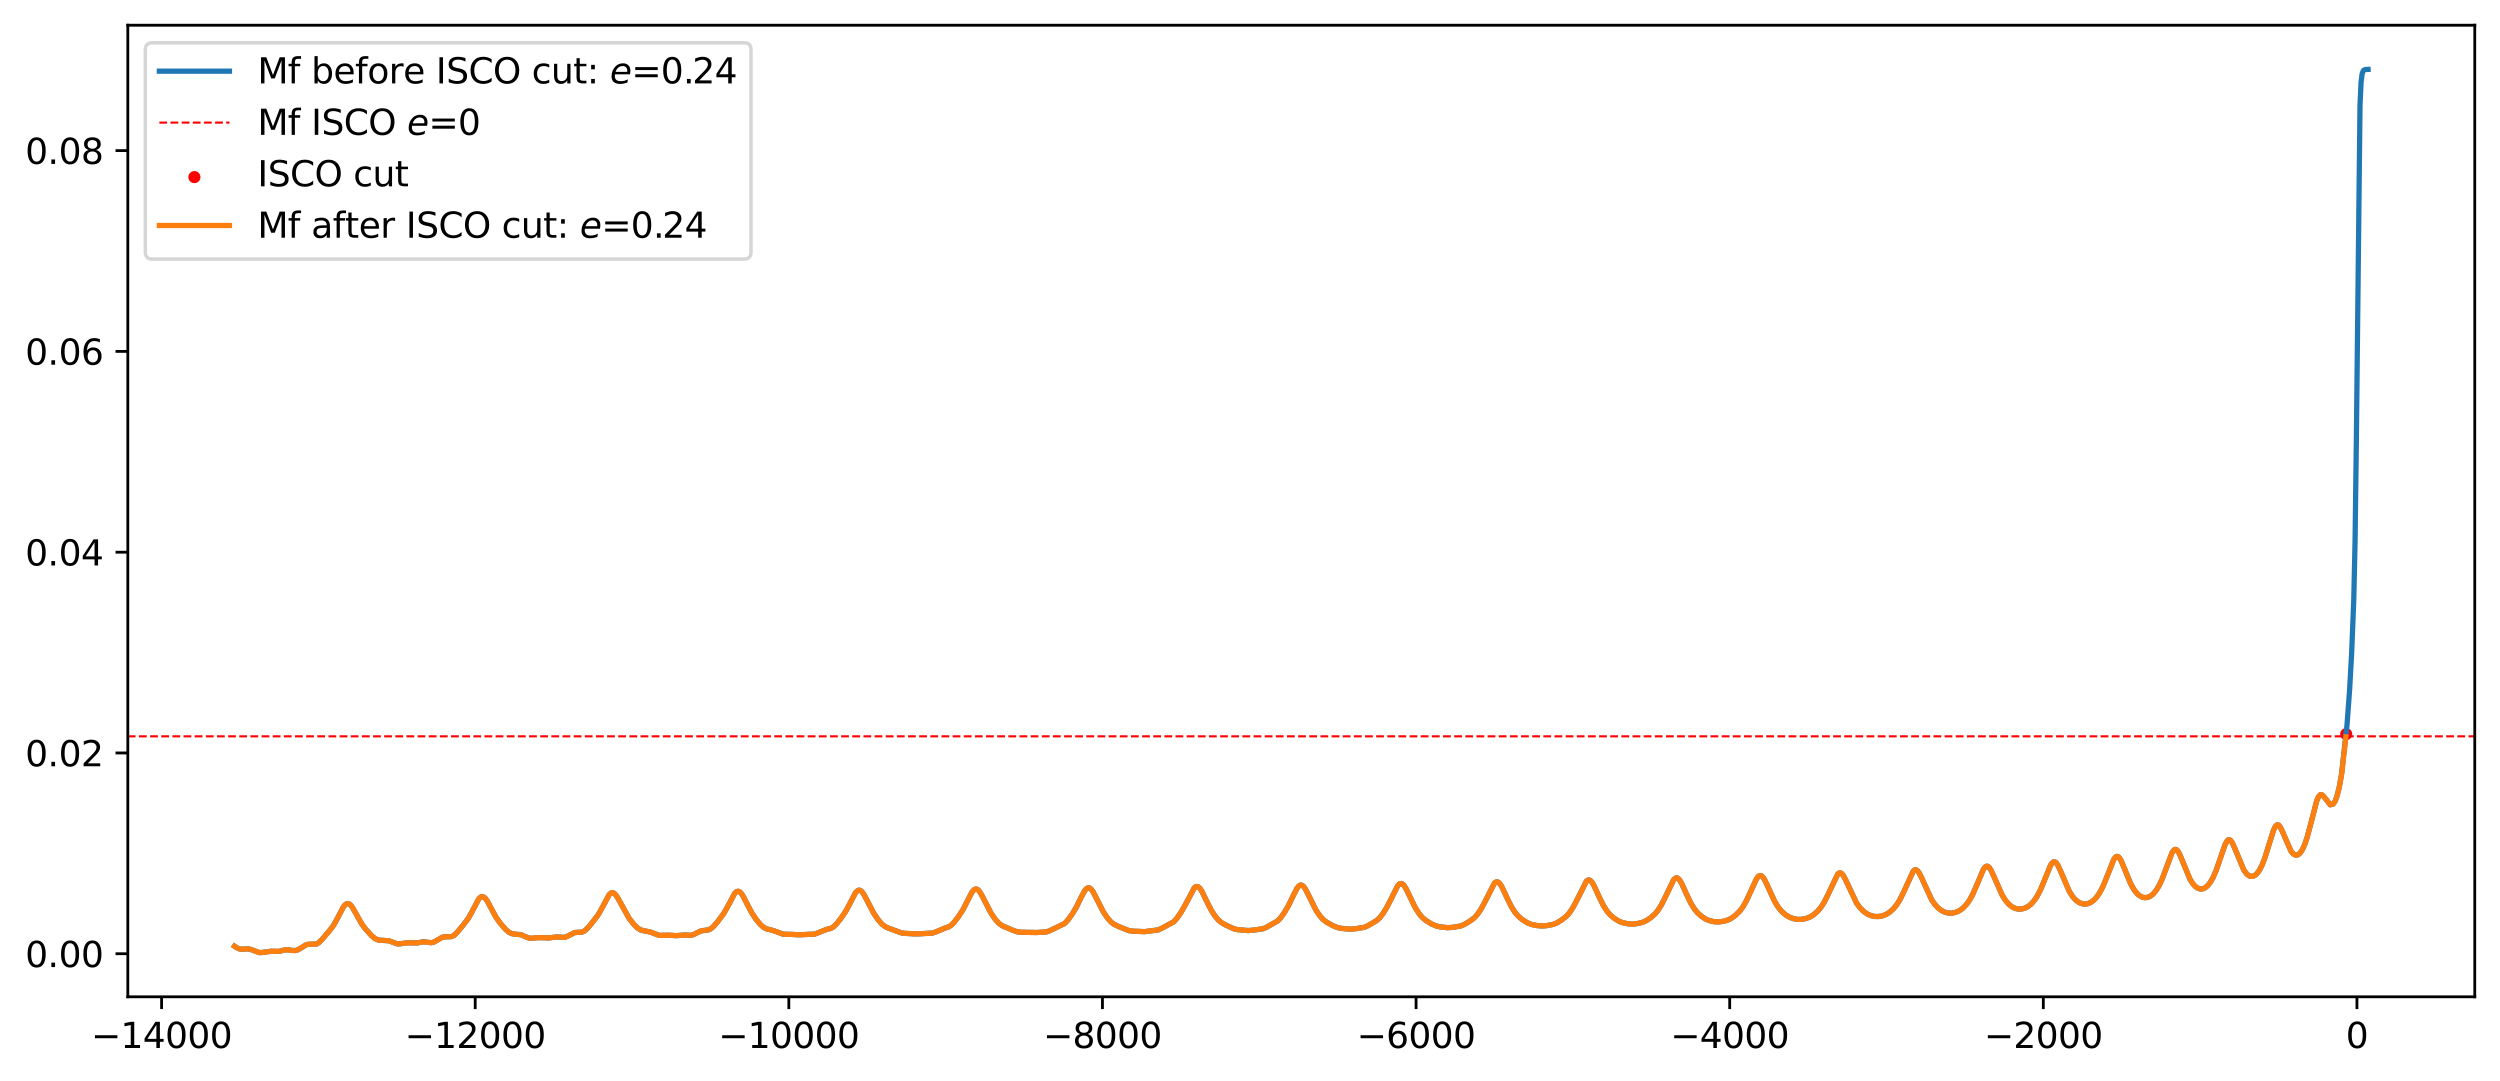 <?xml version="1.0" encoding="utf-8" standalone="no"?>
<!DOCTYPE svg PUBLIC "-//W3C//DTD SVG 1.1//EN"
  "http://www.w3.org/Graphics/SVG/1.1/DTD/svg11.dtd">
<svg xmlns:xlink="http://www.w3.org/1999/xlink" width="713.266pt" height="308.278pt" viewBox="0 0 713.266 308.278" xmlns="http://www.w3.org/2000/svg" version="1.1">
 <defs>
  <style type="text/css">*{stroke-linejoin: round; stroke-linecap: butt}</style>
 </defs>
 <g id="figure_1">
  <g id="patch_1">
   <path d="M 0 308.278 
L 713.266 308.278 
L 713.266 0 
L 0 0 
z
" style="fill: #ffffff"/>
  </g>
  <g id="axes_1">
   <g id="patch_2">
    <path d="M 36.466 284.4 
L 706.066 284.4 
L 706.066 7.2 
L 36.466 7.2 
z
" style="fill: #ffffff"/>
   </g>
   <g id="PathCollection_1">
    <defs>
     <path id="m41343978da" d="M 0 1.225 
C 0.325 1.225 0.636 1.096 0.866 0.866 
C 1.096 0.636 1.225 0.325 1.225 0 
C 1.225 -0.325 1.096 -0.636 0.866 -0.866 
C 0.636 -1.096 0.325 -1.225 0 -1.225 
C -0.325 -1.225 -0.636 -1.096 -0.866 -0.866 
C -1.096 -0.636 -1.225 -0.325 -1.225 0 
C -1.225 0.325 -1.096 0.636 -0.866 0.866 
C -0.636 1.096 -0.325 1.225 0 1.225 
z
" style="stroke: #ff0000"/>
    </defs>
    <g clip-path="url(#p19cc1f97ce)">
     <use xlink:href="#m41343978da" x="669.387" y="209.44" style="fill: #ff0000; stroke: #ff0000"/>
    </g>
   </g>
   <g id="matplotlib.axis_1">
    <g id="xtick_1">
     <g id="line2d_1">
      <defs>
       <path id="m0c3d38ec54" d="M 0 0 
L 0 3.5 
" style="stroke: #000000; stroke-width: 0.8"/>
      </defs>
      <g>
       <use xlink:href="#m0c3d38ec54" x="46.1" y="284.4" style="stroke: #000000; stroke-width: 0.8"/>
      </g>
     </g>
     <g id="text_1">
      <!-- −14000 -->
      <g transform="translate(26.003 298.998) scale(0.1 -0.1)">
       <defs>
        <path id="DejaVuSans-2212" d="M 678 2272 
L 4684 2272 
L 4684 1741 
L 678 1741 
L 678 2272 
z
" transform="scale(0.016)"/>
        <path id="DejaVuSans-31" d="M 794 531 
L 1825 531 
L 1825 4091 
L 703 3866 
L 703 4441 
L 1819 4666 
L 2450 4666 
L 2450 531 
L 3481 531 
L 3481 0 
L 794 0 
L 794 531 
z
" transform="scale(0.016)"/>
        <path id="DejaVuSans-34" d="M 2419 4116 
L 825 1625 
L 2419 1625 
L 2419 4116 
z
M 2253 4666 
L 3047 4666 
L 3047 1625 
L 3713 1625 
L 3713 1100 
L 3047 1100 
L 3047 0 
L 2419 0 
L 2419 1100 
L 313 1100 
L 313 1709 
L 2253 4666 
z
" transform="scale(0.016)"/>
        <path id="DejaVuSans-30" d="M 2034 4250 
Q 1547 4250 1301 3770 
Q 1056 3291 1056 2328 
Q 1056 1369 1301 889 
Q 1547 409 2034 409 
Q 2525 409 2770 889 
Q 3016 1369 3016 2328 
Q 3016 3291 2770 3770 
Q 2525 4250 2034 4250 
z
M 2034 4750 
Q 2819 4750 3233 4129 
Q 3647 3509 3647 2328 
Q 3647 1150 3233 529 
Q 2819 -91 2034 -91 
Q 1250 -91 836 529 
Q 422 1150 422 2328 
Q 422 3509 836 4129 
Q 1250 4750 2034 4750 
z
" transform="scale(0.016)"/>
       </defs>
       <use xlink:href="#DejaVuSans-2212"/>
       <use xlink:href="#DejaVuSans-31" transform="translate(83.789 0)"/>
       <use xlink:href="#DejaVuSans-34" transform="translate(147.412 0)"/>
       <use xlink:href="#DejaVuSans-30" transform="translate(211.035 0)"/>
       <use xlink:href="#DejaVuSans-30" transform="translate(274.658 0)"/>
       <use xlink:href="#DejaVuSans-30" transform="translate(338.281 0)"/>
      </g>
     </g>
    </g>
    <g id="xtick_2">
     <g id="line2d_2">
      <g>
       <use xlink:href="#m0c3d38ec54" x="135.578" y="284.4" style="stroke: #000000; stroke-width: 0.8"/>
      </g>
     </g>
     <g id="text_2">
      <!-- −12000 -->
      <g transform="translate(115.482 298.998) scale(0.1 -0.1)">
       <defs>
        <path id="DejaVuSans-32" d="M 1228 531 
L 3431 531 
L 3431 0 
L 469 0 
L 469 531 
Q 828 903 1448 1529 
Q 2069 2156 2228 2338 
Q 2531 2678 2651 2914 
Q 2772 3150 2772 3378 
Q 2772 3750 2511 3984 
Q 2250 4219 1831 4219 
Q 1534 4219 1204 4116 
Q 875 4013 500 3803 
L 500 4441 
Q 881 4594 1212 4672 
Q 1544 4750 1819 4750 
Q 2544 4750 2975 4387 
Q 3406 4025 3406 3419 
Q 3406 3131 3298 2873 
Q 3191 2616 2906 2266 
Q 2828 2175 2409 1742 
Q 1991 1309 1228 531 
z
" transform="scale(0.016)"/>
       </defs>
       <use xlink:href="#DejaVuSans-2212"/>
       <use xlink:href="#DejaVuSans-31" transform="translate(83.789 0)"/>
       <use xlink:href="#DejaVuSans-32" transform="translate(147.412 0)"/>
       <use xlink:href="#DejaVuSans-30" transform="translate(211.035 0)"/>
       <use xlink:href="#DejaVuSans-30" transform="translate(274.658 0)"/>
       <use xlink:href="#DejaVuSans-30" transform="translate(338.281 0)"/>
      </g>
     </g>
    </g>
    <g id="xtick_3">
     <g id="line2d_3">
      <g>
       <use xlink:href="#m0c3d38ec54" x="225.057" y="284.4" style="stroke: #000000; stroke-width: 0.8"/>
      </g>
     </g>
     <g id="text_3">
      <!-- −10000 -->
      <g transform="translate(204.961 298.998) scale(0.1 -0.1)">
       <use xlink:href="#DejaVuSans-2212"/>
       <use xlink:href="#DejaVuSans-31" transform="translate(83.789 0)"/>
       <use xlink:href="#DejaVuSans-30" transform="translate(147.412 0)"/>
       <use xlink:href="#DejaVuSans-30" transform="translate(211.035 0)"/>
       <use xlink:href="#DejaVuSans-30" transform="translate(274.658 0)"/>
       <use xlink:href="#DejaVuSans-30" transform="translate(338.281 0)"/>
      </g>
     </g>
    </g>
    <g id="xtick_4">
     <g id="line2d_4">
      <g>
       <use xlink:href="#m0c3d38ec54" x="314.536" y="284.4" style="stroke: #000000; stroke-width: 0.8"/>
      </g>
     </g>
     <g id="text_4">
      <!-- −8000 -->
      <g transform="translate(297.621 298.998) scale(0.1 -0.1)">
       <defs>
        <path id="DejaVuSans-38" d="M 2034 2216 
Q 1584 2216 1326 1975 
Q 1069 1734 1069 1313 
Q 1069 891 1326 650 
Q 1584 409 2034 409 
Q 2484 409 2743 651 
Q 3003 894 3003 1313 
Q 3003 1734 2745 1975 
Q 2488 2216 2034 2216 
z
M 1403 2484 
Q 997 2584 770 2862 
Q 544 3141 544 3541 
Q 544 4100 942 4425 
Q 1341 4750 2034 4750 
Q 2731 4750 3128 4425 
Q 3525 4100 3525 3541 
Q 3525 3141 3298 2862 
Q 3072 2584 2669 2484 
Q 3125 2378 3379 2068 
Q 3634 1759 3634 1313 
Q 3634 634 3220 271 
Q 2806 -91 2034 -91 
Q 1263 -91 848 271 
Q 434 634 434 1313 
Q 434 1759 690 2068 
Q 947 2378 1403 2484 
z
M 1172 3481 
Q 1172 3119 1398 2916 
Q 1625 2713 2034 2713 
Q 2441 2713 2670 2916 
Q 2900 3119 2900 3481 
Q 2900 3844 2670 4047 
Q 2441 4250 2034 4250 
Q 1625 4250 1398 4047 
Q 1172 3844 1172 3481 
z
" transform="scale(0.016)"/>
       </defs>
       <use xlink:href="#DejaVuSans-2212"/>
       <use xlink:href="#DejaVuSans-38" transform="translate(83.789 0)"/>
       <use xlink:href="#DejaVuSans-30" transform="translate(147.412 0)"/>
       <use xlink:href="#DejaVuSans-30" transform="translate(211.035 0)"/>
       <use xlink:href="#DejaVuSans-30" transform="translate(274.658 0)"/>
      </g>
     </g>
    </g>
    <g id="xtick_5">
     <g id="line2d_5">
      <g>
       <use xlink:href="#m0c3d38ec54" x="404.014" y="284.4" style="stroke: #000000; stroke-width: 0.8"/>
      </g>
     </g>
     <g id="text_5">
      <!-- −6000 -->
      <g transform="translate(387.099 298.998) scale(0.1 -0.1)">
       <defs>
        <path id="DejaVuSans-36" d="M 2113 2584 
Q 1688 2584 1439 2293 
Q 1191 2003 1191 1497 
Q 1191 994 1439 701 
Q 1688 409 2113 409 
Q 2538 409 2786 701 
Q 3034 994 3034 1497 
Q 3034 2003 2786 2293 
Q 2538 2584 2113 2584 
z
M 3366 4563 
L 3366 3988 
Q 3128 4100 2886 4159 
Q 2644 4219 2406 4219 
Q 1781 4219 1451 3797 
Q 1122 3375 1075 2522 
Q 1259 2794 1537 2939 
Q 1816 3084 2150 3084 
Q 2853 3084 3261 2657 
Q 3669 2231 3669 1497 
Q 3669 778 3244 343 
Q 2819 -91 2113 -91 
Q 1303 -91 875 529 
Q 447 1150 447 2328 
Q 447 3434 972 4092 
Q 1497 4750 2381 4750 
Q 2619 4750 2861 4703 
Q 3103 4656 3366 4563 
z
" transform="scale(0.016)"/>
       </defs>
       <use xlink:href="#DejaVuSans-2212"/>
       <use xlink:href="#DejaVuSans-36" transform="translate(83.789 0)"/>
       <use xlink:href="#DejaVuSans-30" transform="translate(147.412 0)"/>
       <use xlink:href="#DejaVuSans-30" transform="translate(211.035 0)"/>
       <use xlink:href="#DejaVuSans-30" transform="translate(274.658 0)"/>
      </g>
     </g>
    </g>
    <g id="xtick_6">
     <g id="line2d_6">
      <g>
       <use xlink:href="#m0c3d38ec54" x="493.493" y="284.4" style="stroke: #000000; stroke-width: 0.8"/>
      </g>
     </g>
     <g id="text_6">
      <!-- −4000 -->
      <g transform="translate(476.578 298.998) scale(0.1 -0.1)">
       <use xlink:href="#DejaVuSans-2212"/>
       <use xlink:href="#DejaVuSans-34" transform="translate(83.789 0)"/>
       <use xlink:href="#DejaVuSans-30" transform="translate(147.412 0)"/>
       <use xlink:href="#DejaVuSans-30" transform="translate(211.035 0)"/>
       <use xlink:href="#DejaVuSans-30" transform="translate(274.658 0)"/>
      </g>
     </g>
    </g>
    <g id="xtick_7">
     <g id="line2d_7">
      <g>
       <use xlink:href="#m0c3d38ec54" x="582.971" y="284.4" style="stroke: #000000; stroke-width: 0.8"/>
      </g>
     </g>
     <g id="text_7">
      <!-- −2000 -->
      <g transform="translate(566.057 298.998) scale(0.1 -0.1)">
       <use xlink:href="#DejaVuSans-2212"/>
       <use xlink:href="#DejaVuSans-32" transform="translate(83.789 0)"/>
       <use xlink:href="#DejaVuSans-30" transform="translate(147.412 0)"/>
       <use xlink:href="#DejaVuSans-30" transform="translate(211.035 0)"/>
       <use xlink:href="#DejaVuSans-30" transform="translate(274.658 0)"/>
      </g>
     </g>
    </g>
    <g id="xtick_8">
     <g id="line2d_8">
      <g>
       <use xlink:href="#m0c3d38ec54" x="672.45" y="284.4" style="stroke: #000000; stroke-width: 0.8"/>
      </g>
     </g>
     <g id="text_8">
      <!-- 0 -->
      <g transform="translate(669.269 298.998) scale(0.1 -0.1)">
       <use xlink:href="#DejaVuSans-30"/>
      </g>
     </g>
    </g>
   </g>
   <g id="matplotlib.axis_2">
    <g id="ytick_1">
     <g id="line2d_9">
      <defs>
       <path id="m526ba206e9" d="M 0 0 
L -3.5 0 
" style="stroke: #000000; stroke-width: 0.8"/>
      </defs>
      <g>
       <use xlink:href="#m526ba206e9" x="36.466" y="272.113" style="stroke: #000000; stroke-width: 0.8"/>
      </g>
     </g>
     <g id="text_9">
      <!-- 0.00 -->
      <g transform="translate(7.2 275.912) scale(0.1 -0.1)">
       <defs>
        <path id="DejaVuSans-2e" d="M 684 794 
L 1344 794 
L 1344 0 
L 684 0 
L 684 794 
z
" transform="scale(0.016)"/>
       </defs>
       <use xlink:href="#DejaVuSans-30"/>
       <use xlink:href="#DejaVuSans-2e" transform="translate(63.623 0)"/>
       <use xlink:href="#DejaVuSans-30" transform="translate(95.41 0)"/>
       <use xlink:href="#DejaVuSans-30" transform="translate(159.033 0)"/>
      </g>
     </g>
    </g>
    <g id="ytick_2">
     <g id="line2d_10">
      <g>
       <use xlink:href="#m526ba206e9" x="36.466" y="214.826" style="stroke: #000000; stroke-width: 0.8"/>
      </g>
     </g>
     <g id="text_10">
      <!-- 0.02 -->
      <g transform="translate(7.2 218.625) scale(0.1 -0.1)">
       <use xlink:href="#DejaVuSans-30"/>
       <use xlink:href="#DejaVuSans-2e" transform="translate(63.623 0)"/>
       <use xlink:href="#DejaVuSans-30" transform="translate(95.41 0)"/>
       <use xlink:href="#DejaVuSans-32" transform="translate(159.033 0)"/>
      </g>
     </g>
    </g>
    <g id="ytick_3">
     <g id="line2d_11">
      <g>
       <use xlink:href="#m526ba206e9" x="36.466" y="157.54" style="stroke: #000000; stroke-width: 0.8"/>
      </g>
     </g>
     <g id="text_11">
      <!-- 0.04 -->
      <g transform="translate(7.2 161.339) scale(0.1 -0.1)">
       <use xlink:href="#DejaVuSans-30"/>
       <use xlink:href="#DejaVuSans-2e" transform="translate(63.623 0)"/>
       <use xlink:href="#DejaVuSans-30" transform="translate(95.41 0)"/>
       <use xlink:href="#DejaVuSans-34" transform="translate(159.033 0)"/>
      </g>
     </g>
    </g>
    <g id="ytick_4">
     <g id="line2d_12">
      <g>
       <use xlink:href="#m526ba206e9" x="36.466" y="100.253" style="stroke: #000000; stroke-width: 0.8"/>
      </g>
     </g>
     <g id="text_12">
      <!-- 0.06 -->
      <g transform="translate(7.2 104.052) scale(0.1 -0.1)">
       <use xlink:href="#DejaVuSans-30"/>
       <use xlink:href="#DejaVuSans-2e" transform="translate(63.623 0)"/>
       <use xlink:href="#DejaVuSans-30" transform="translate(95.41 0)"/>
       <use xlink:href="#DejaVuSans-36" transform="translate(159.033 0)"/>
      </g>
     </g>
    </g>
    <g id="ytick_5">
     <g id="line2d_13">
      <g>
       <use xlink:href="#m526ba206e9" x="36.466" y="42.966" style="stroke: #000000; stroke-width: 0.8"/>
      </g>
     </g>
     <g id="text_13">
      <!-- 0.08 -->
      <g transform="translate(7.2 46.766) scale(0.1 -0.1)">
       <use xlink:href="#DejaVuSans-30"/>
       <use xlink:href="#DejaVuSans-2e" transform="translate(63.623 0)"/>
       <use xlink:href="#DejaVuSans-30" transform="translate(95.41 0)"/>
       <use xlink:href="#DejaVuSans-38" transform="translate(159.033 0)"/>
      </g>
     </g>
    </g>
   </g>
   <g id="line2d_14">
    <path d="M 66.902 269.962 
L 67.274 270.218 
L 68.091 270.664 
L 68.834 270.825 
L 69.726 270.774 
L 70.915 270.72 
L 71.658 270.922 
L 74.036 271.792 
L 74.928 271.736 
L 77.306 271.398 
L 79.536 271.446 
L 81.171 271.038 
L 82.063 270.968 
L 83.252 271.151 
L 84.218 271.199 
L 84.961 270.994 
L 85.778 270.522 
L 87.413 269.511 
L 88.082 269.401 
L 90.312 269.334 
L 90.981 268.918 
L 91.798 268.128 
L 94.25 265.235 
L 95.291 263.789 
L 96.257 262.011 
L 98.041 258.628 
L 98.635 257.993 
L 99.081 257.798 
L 99.527 257.86 
L 99.973 258.17 
L 100.567 258.912 
L 101.459 260.482 
L 103.168 263.551 
L 104.283 265.046 
L 105.993 266.943 
L 106.959 267.749 
L 107.702 268.119 
L 108.445 268.248 
L 110.897 268.395 
L 113.424 269.321 
L 114.316 269.244 
L 116.174 268.995 
L 118.998 269.02 
L 120.856 268.693 
L 121.896 268.84 
L 123.011 268.955 
L 123.754 268.787 
L 124.572 268.348 
L 126.207 267.391 
L 126.875 267.291 
L 128.882 267.224 
L 129.551 266.835 
L 130.368 266.065 
L 132.152 263.939 
L 133.564 262.076 
L 134.456 260.501 
L 136.611 256.43 
L 137.131 255.942 
L 137.577 255.802 
L 138.023 255.929 
L 138.469 256.308 
L 139.063 257.14 
L 140.03 258.958 
L 141.516 261.703 
L 142.705 263.373 
L 144.266 265.173 
L 145.232 265.991 
L 145.975 266.36 
L 146.792 266.503 
L 148.65 266.678 
L 149.691 267.148 
L 150.88 267.623 
L 151.697 267.705 
L 152.961 267.55 
L 154.075 267.504 
L 156.602 267.598 
L 158.757 267.322 
L 161.135 267.447 
L 161.953 267.093 
L 163.959 266.064 
L 164.777 266.014 
L 165.966 265.951 
L 166.635 265.663 
L 167.378 265.07 
L 168.418 263.907 
L 170.574 261.125 
L 171.54 259.461 
L 173.844 255.175 
L 174.364 254.756 
L 174.81 254.686 
L 175.256 254.889 
L 175.776 255.439 
L 176.445 256.528 
L 179.492 262.019 
L 180.904 263.795 
L 181.944 264.8 
L 182.762 265.297 
L 183.579 265.527 
L 185.586 265.928 
L 188.038 266.863 
L 189.004 266.856 
L 190.713 266.816 
L 192.943 266.947 
L 195.47 266.751 
L 197.105 266.862 
L 197.848 266.661 
L 198.888 266.115 
L 200.003 265.596 
L 200.895 265.461 
L 202.158 265.293 
L 202.827 264.956 
L 203.57 264.323 
L 204.685 263.037 
L 206.469 260.644 
L 207.435 258.958 
L 209.664 254.8 
L 210.184 254.365 
L 210.63 254.284 
L 211.002 254.43 
L 211.448 254.843 
L 212.042 255.726 
L 213.083 257.774 
L 214.495 260.464 
L 215.684 262.244 
L 216.947 263.772 
L 217.839 264.554 
L 218.656 264.99 
L 219.697 265.255 
L 220.96 265.613 
L 223.487 266.548 
L 224.602 266.557 
L 226.162 266.6 
L 228.02 266.709 
L 231.067 266.556 
L 232.182 266.546 
L 233 266.3 
L 235.824 265.16 
L 237.013 264.89 
L 237.756 264.456 
L 238.573 263.684 
L 239.837 262.121 
L 241.249 260.07 
L 242.289 258.135 
L 244.073 254.713 
L 244.593 254.159 
L 245.039 253.969 
L 245.41 254.028 
L 245.856 254.35 
L 246.377 255.028 
L 247.194 256.537 
L 249.275 260.562 
L 250.538 262.411 
L 251.653 263.683 
L 252.545 264.377 
L 253.437 264.779 
L 255.963 265.711 
L 257.227 266.176 
L 258.267 266.289 
L 260.868 266.435 
L 262.132 266.437 
L 264.881 266.272 
L 265.996 266.216 
L 266.888 265.923 
L 269.563 264.807 
L 270.678 264.436 
L 271.421 263.933 
L 272.239 263.1 
L 273.502 261.451 
L 274.766 259.486 
L 275.88 257.309 
L 277.292 254.56 
L 277.887 253.86 
L 278.333 253.641 
L 278.704 253.679 
L 279.15 253.982 
L 279.67 254.647 
L 280.414 256.003 
L 282.792 260.609 
L 283.981 262.321 
L 285.021 263.457 
L 285.913 264.105 
L 286.953 264.56 
L 288.886 265.374 
L 290.149 265.837 
L 291.264 265.974 
L 295.648 266.051 
L 297.283 265.958 
L 298.547 265.865 
L 299.439 265.565 
L 303.749 263.479 
L 304.641 262.525 
L 305.904 260.785 
L 307.093 258.804 
L 308.431 256.063 
L 309.471 254.122 
L 310.066 253.462 
L 310.512 253.283 
L 310.883 253.359 
L 311.329 253.709 
L 311.85 254.424 
L 312.667 255.984 
L 314.748 260.095 
L 315.937 261.875 
L 316.977 263.042 
L 317.869 263.718 
L 319.058 264.299 
L 322.18 265.545 
L 323.666 265.687 
L 326.564 265.804 
L 330.503 265.296 
L 331.841 264.64 
L 334.888 262.982 
L 335.779 261.98 
L 336.969 260.268 
L 338.158 258.184 
L 340.759 253.276 
L 341.205 252.957 
L 341.576 252.916 
L 341.948 253.082 
L 342.394 253.534 
L 342.988 254.482 
L 344.103 256.789 
L 345.515 259.576 
L 346.63 261.32 
L 347.596 262.474 
L 348.488 263.226 
L 349.677 263.903 
L 352.129 265.024 
L 353.244 265.25 
L 356.142 265.493 
L 357.703 265.358 
L 360.453 264.956 
L 361.567 264.433 
L 364.54 262.73 
L 365.357 261.869 
L 366.398 260.42 
L 367.587 258.393 
L 368.925 255.622 
L 370.039 253.444 
L 370.634 252.726 
L 371.08 252.509 
L 371.451 252.561 
L 371.897 252.893 
L 372.418 253.604 
L 373.235 255.185 
L 375.39 259.549 
L 376.505 261.237 
L 377.471 262.314 
L 378.437 263.063 
L 380.146 264.032 
L 381.484 264.609 
L 382.673 264.865 
L 385.126 265.102 
L 386.538 265.003 
L 389.213 264.581 
L 390.254 264.115 
L 392.706 262.686 
L 393.598 261.889 
L 394.49 260.77 
L 395.604 258.99 
L 396.793 256.676 
L 398.726 252.792 
L 399.246 252.231 
L 399.692 252.063 
L 400.063 252.16 
L 400.509 252.548 
L 401.104 253.449 
L 402.07 255.445 
L 403.779 258.953 
L 404.894 260.706 
L 405.86 261.827 
L 406.9 262.678 
L 408.461 263.628 
L 409.724 264.176 
L 410.988 264.459 
L 413.069 264.67 
L 414.481 264.572 
L 416.71 264.197 
L 417.751 263.764 
L 419.46 262.748 
L 420.649 261.847 
L 421.541 260.855 
L 422.507 259.423 
L 423.696 257.233 
L 426.371 251.966 
L 426.817 251.63 
L 427.189 251.587 
L 427.56 251.763 
L 428.006 252.241 
L 428.601 253.237 
L 429.79 255.809 
L 431.202 258.676 
L 432.242 260.31 
L 433.209 261.434 
L 434.323 262.363 
L 435.735 263.246 
L 436.924 263.742 
L 438.262 264.036 
L 439.897 264.191 
L 441.309 264.083 
L 443.167 263.726 
L 444.207 263.295 
L 445.619 262.419 
L 446.883 261.423 
L 447.775 260.428 
L 448.741 258.98 
L 449.855 256.891 
L 452.605 251.41 
L 453.051 251.088 
L 453.423 251.062 
L 453.794 251.259 
L 454.24 251.765 
L 454.835 252.797 
L 456.098 255.586 
L 457.436 258.309 
L 458.476 259.937 
L 459.442 261.052 
L 460.557 261.997 
L 461.82 262.791 
L 462.935 263.242 
L 464.347 263.549 
L 465.759 263.644 
L 467.171 263.494 
L 468.658 263.14 
L 469.698 262.663 
L 470.961 261.815 
L 472.15 260.777 
L 473.042 259.703 
L 474.008 258.162 
L 475.123 255.947 
L 477.501 251.008 
L 478.021 250.531 
L 478.393 250.455 
L 478.765 250.609 
L 479.21 251.076 
L 479.805 252.082 
L 480.92 254.555 
L 482.332 257.554 
L 483.372 259.258 
L 484.338 260.437 
L 485.453 261.442 
L 486.642 262.216 
L 487.757 262.674 
L 489.095 262.967 
L 490.358 263.027 
L 491.696 262.852 
L 493.033 262.465 
L 494.074 261.923 
L 495.263 261.031 
L 496.378 259.924 
L 497.269 258.719 
L 498.236 257.027 
L 499.425 254.469 
L 501.134 250.744 
L 501.728 249.993 
L 502.174 249.789 
L 502.546 249.877 
L 502.917 250.192 
L 503.438 250.959 
L 504.255 252.67 
L 506.336 257.221 
L 507.376 258.885 
L 508.417 260.112 
L 509.532 261.07 
L 510.572 261.69 
L 511.687 262.097 
L 512.95 262.314 
L 514.065 262.29 
L 515.328 262.038 
L 516.443 261.601 
L 517.484 260.934 
L 518.598 259.941 
L 519.564 258.798 
L 520.456 257.405 
L 521.497 255.337 
L 524.321 249.373 
L 524.767 249.058 
L 525.138 249.056 
L 525.51 249.294 
L 525.956 249.862 
L 526.624 251.148 
L 529.671 257.633 
L 530.638 258.956 
L 531.678 260.008 
L 532.718 260.746 
L 533.759 261.212 
L 534.874 261.47 
L 535.914 261.498 
L 537.029 261.305 
L 538.144 260.882 
L 539.11 260.274 
L 540.15 259.336 
L 541.116 258.176 
L 542.008 256.769 
L 543.048 254.665 
L 545.872 248.525 
L 546.318 248.189 
L 546.69 248.178 
L 547.062 248.412 
L 547.507 248.986 
L 548.176 250.294 
L 551.149 256.778 
L 552.115 258.146 
L 553.081 259.154 
L 554.047 259.857 
L 555.013 260.296 
L 556.054 260.518 
L 557.094 260.493 
L 558.135 260.239 
L 559.101 259.782 
L 560.067 259.061 
L 561.033 258.055 
L 561.925 256.816 
L 562.817 255.18 
L 563.931 252.627 
L 565.864 248.071 
L 566.384 247.364 
L 566.755 247.139 
L 567.127 247.171 
L 567.499 247.458 
L 568.019 248.222 
L 568.762 249.805 
L 571.214 255.366 
L 572.181 256.894 
L 573.147 258.006 
L 574.038 258.714 
L 574.93 259.158 
L 575.822 259.366 
L 576.714 259.351 
L 577.68 259.108 
L 578.572 258.661 
L 579.464 257.957 
L 580.355 256.959 
L 581.247 255.631 
L 582.139 253.913 
L 583.254 251.232 
L 585.037 246.867 
L 585.558 246.129 
L 585.929 245.889 
L 586.301 245.915 
L 586.672 246.203 
L 587.118 246.853 
L 587.787 248.277 
L 590.388 254.323 
L 591.354 255.827 
L 592.246 256.819 
L 593.138 257.478 
L 594.03 257.847 
L 594.847 257.949 
L 595.665 257.829 
L 596.482 257.487 
L 597.3 256.905 
L 598.117 256.049 
L 599.009 254.772 
L 599.901 253.087 
L 600.941 250.59 
L 603.096 245.154 
L 603.616 244.49 
L 603.988 244.329 
L 604.36 244.446 
L 604.731 244.828 
L 605.251 245.734 
L 606.069 247.698 
L 607.853 252.053 
L 608.819 253.782 
L 609.71 254.923 
L 610.528 255.617 
L 611.271 255.984 
L 612.014 256.116 
L 612.757 256.018 
L 613.501 255.69 
L 614.244 255.119 
L 615.061 254.182 
L 615.879 252.89 
L 616.771 251.039 
L 617.811 248.317 
L 619.669 243.344 
L 620.189 242.571 
L 620.561 242.341 
L 620.858 242.367 
L 621.23 242.657 
L 621.675 243.338 
L 622.344 244.842 
L 624.797 250.804 
L 625.689 252.206 
L 626.432 252.999 
L 627.175 253.474 
L 627.844 253.641 
L 628.513 253.567 
L 629.181 253.254 
L 629.85 252.696 
L 630.593 251.765 
L 631.411 250.337 
L 632.303 248.27 
L 633.417 245.03 
L 634.829 240.943 
L 635.424 239.892 
L 635.796 239.596 
L 636.093 239.582 
L 636.39 239.763 
L 636.836 240.366 
L 637.431 241.638 
L 640.18 248.232 
L 640.923 249.255 
L 641.592 249.825 
L 642.187 250.041 
L 642.781 250.003 
L 643.376 249.717 
L 643.97 249.177 
L 644.639 248.255 
L 645.382 246.812 
L 646.2 244.695 
L 647.315 241.095 
L 648.652 236.855 
L 649.173 235.797 
L 649.618 235.358 
L 649.916 235.329 
L 650.213 235.506 
L 650.585 235.987 
L 651.179 237.205 
L 653.632 242.83 
L 654.3 243.616 
L 654.821 243.925 
L 655.267 243.975 
L 655.712 243.821 
L 656.233 243.37 
L 656.827 242.506 
L 657.496 241.079 
L 658.239 238.903 
L 659.205 235.294 
L 660.989 228.433 
L 661.509 227.278 
L 661.955 226.777 
L 662.252 226.701 
L 662.624 226.88 
L 663.144 227.452 
L 664.853 229.617 
L 665.671 229.404 
L 666.265 228.503 
L 666.786 227.023 
L 667.38 224.69 
L 668.049 221.016 
L 669.61 206.919 
L 670.353 196.907 
L 670.947 186.217 
L 671.542 171.184 
L 671.913 154.536 
L 672.285 125.376 
L 673.325 30.069 
L 673.623 23.549 
L 673.92 21.123 
L 674.217 20.26 
L 674.515 19.958 
L 674.96 19.83 
L 675.629 19.8 
L 675.629 19.8 
" clip-path="url(#p19cc1f97ce)" style="fill: none; stroke: #1f77b4; stroke-width: 1.5; stroke-linecap: square"/>
   </g>
   <g id="line2d_15">
    <path d="M 36.466 210.076 
L 706.066 210.076 
" clip-path="url(#p19cc1f97ce)" style="fill: none; stroke-dasharray: 2.22,0.96; stroke-dashoffset: 0; stroke: #ff0000; stroke-width: 0.6"/>
   </g>
   <g id="line2d_16">
    <path d="M 66.902 269.962 
L 67.274 270.218 
L 68.091 270.664 
L 68.834 270.825 
L 69.726 270.774 
L 70.915 270.72 
L 71.658 270.922 
L 74.036 271.792 
L 74.928 271.736 
L 77.306 271.398 
L 79.536 271.446 
L 81.171 271.038 
L 82.063 270.968 
L 83.252 271.151 
L 84.218 271.199 
L 84.961 270.994 
L 85.778 270.522 
L 87.413 269.511 
L 88.082 269.401 
L 90.312 269.334 
L 90.981 268.918 
L 91.798 268.128 
L 94.25 265.235 
L 95.291 263.789 
L 96.257 262.011 
L 98.041 258.628 
L 98.635 257.993 
L 99.081 257.798 
L 99.527 257.86 
L 99.973 258.17 
L 100.567 258.912 
L 101.459 260.482 
L 103.168 263.551 
L 104.283 265.046 
L 105.993 266.943 
L 106.959 267.749 
L 107.702 268.119 
L 108.445 268.248 
L 110.897 268.395 
L 113.424 269.321 
L 114.316 269.244 
L 116.174 268.995 
L 118.998 269.02 
L 120.856 268.693 
L 121.896 268.84 
L 123.011 268.955 
L 123.754 268.787 
L 124.572 268.348 
L 126.207 267.391 
L 126.875 267.291 
L 128.882 267.224 
L 129.551 266.835 
L 130.368 266.065 
L 132.152 263.939 
L 133.564 262.076 
L 134.456 260.501 
L 136.611 256.43 
L 137.131 255.942 
L 137.577 255.802 
L 138.023 255.929 
L 138.469 256.308 
L 139.063 257.14 
L 140.03 258.958 
L 141.516 261.703 
L 142.705 263.373 
L 144.266 265.173 
L 145.232 265.991 
L 145.975 266.36 
L 146.792 266.503 
L 148.65 266.678 
L 149.691 267.148 
L 150.88 267.623 
L 151.697 267.705 
L 152.961 267.55 
L 154.075 267.504 
L 156.602 267.598 
L 158.757 267.322 
L 161.135 267.447 
L 161.953 267.093 
L 163.959 266.064 
L 164.777 266.014 
L 165.966 265.951 
L 166.635 265.663 
L 167.378 265.07 
L 168.418 263.907 
L 170.574 261.125 
L 171.54 259.461 
L 173.844 255.175 
L 174.364 254.756 
L 174.81 254.686 
L 175.256 254.889 
L 175.776 255.439 
L 176.445 256.528 
L 179.492 262.019 
L 180.904 263.795 
L 181.944 264.8 
L 182.762 265.297 
L 183.579 265.527 
L 185.586 265.928 
L 188.038 266.863 
L 189.004 266.856 
L 190.713 266.816 
L 192.943 266.947 
L 195.47 266.751 
L 197.105 266.862 
L 197.848 266.661 
L 198.888 266.115 
L 200.003 265.596 
L 200.895 265.461 
L 202.158 265.293 
L 202.827 264.956 
L 203.57 264.323 
L 204.685 263.037 
L 206.469 260.644 
L 207.435 258.958 
L 209.664 254.8 
L 210.184 254.365 
L 210.63 254.284 
L 211.002 254.43 
L 211.448 254.843 
L 212.042 255.726 
L 213.083 257.774 
L 214.495 260.464 
L 215.684 262.244 
L 216.947 263.772 
L 217.839 264.554 
L 218.656 264.99 
L 219.697 265.255 
L 220.96 265.613 
L 223.487 266.548 
L 224.602 266.557 
L 226.162 266.6 
L 228.02 266.709 
L 231.067 266.556 
L 232.182 266.546 
L 233 266.3 
L 235.824 265.16 
L 237.013 264.89 
L 237.756 264.456 
L 238.573 263.684 
L 239.837 262.121 
L 241.249 260.07 
L 242.289 258.135 
L 244.073 254.713 
L 244.593 254.159 
L 245.039 253.969 
L 245.41 254.028 
L 245.856 254.35 
L 246.377 255.028 
L 247.194 256.537 
L 249.275 260.562 
L 250.538 262.411 
L 251.653 263.683 
L 252.545 264.377 
L 253.437 264.779 
L 255.963 265.711 
L 257.227 266.176 
L 258.267 266.289 
L 260.868 266.435 
L 262.132 266.437 
L 264.881 266.272 
L 265.996 266.216 
L 266.888 265.923 
L 269.563 264.807 
L 270.678 264.436 
L 271.421 263.933 
L 272.239 263.1 
L 273.502 261.451 
L 274.766 259.486 
L 275.88 257.309 
L 277.292 254.56 
L 277.887 253.86 
L 278.333 253.641 
L 278.704 253.679 
L 279.15 253.982 
L 279.67 254.647 
L 280.414 256.003 
L 282.792 260.609 
L 283.981 262.321 
L 285.021 263.457 
L 285.913 264.105 
L 286.953 264.56 
L 288.886 265.374 
L 290.149 265.837 
L 291.264 265.974 
L 295.648 266.051 
L 297.283 265.958 
L 298.547 265.865 
L 299.439 265.565 
L 303.749 263.479 
L 304.641 262.525 
L 305.904 260.785 
L 307.093 258.804 
L 308.431 256.063 
L 309.471 254.122 
L 310.066 253.462 
L 310.512 253.283 
L 310.883 253.359 
L 311.329 253.709 
L 311.85 254.424 
L 312.667 255.984 
L 314.748 260.095 
L 315.937 261.875 
L 316.977 263.042 
L 317.869 263.718 
L 319.058 264.299 
L 322.18 265.545 
L 323.666 265.687 
L 326.564 265.804 
L 330.503 265.296 
L 331.841 264.64 
L 334.888 262.982 
L 335.779 261.98 
L 336.969 260.268 
L 338.158 258.184 
L 340.759 253.276 
L 341.205 252.957 
L 341.576 252.916 
L 341.948 253.082 
L 342.394 253.534 
L 342.988 254.482 
L 344.103 256.789 
L 345.515 259.576 
L 346.63 261.32 
L 347.596 262.474 
L 348.488 263.226 
L 349.677 263.903 
L 352.129 265.024 
L 353.244 265.25 
L 356.142 265.493 
L 357.703 265.358 
L 360.453 264.956 
L 361.567 264.433 
L 364.54 262.73 
L 365.357 261.869 
L 366.398 260.42 
L 367.587 258.393 
L 368.925 255.622 
L 370.039 253.444 
L 370.634 252.726 
L 371.08 252.509 
L 371.451 252.561 
L 371.897 252.893 
L 372.418 253.604 
L 373.235 255.185 
L 375.39 259.549 
L 376.505 261.237 
L 377.471 262.314 
L 378.437 263.063 
L 380.146 264.032 
L 381.484 264.609 
L 382.673 264.865 
L 385.126 265.102 
L 386.538 265.003 
L 389.213 264.581 
L 390.254 264.115 
L 392.706 262.686 
L 393.598 261.889 
L 394.49 260.77 
L 395.604 258.99 
L 396.793 256.676 
L 398.726 252.792 
L 399.246 252.231 
L 399.692 252.063 
L 400.063 252.16 
L 400.509 252.548 
L 401.104 253.449 
L 402.07 255.445 
L 403.779 258.953 
L 404.894 260.706 
L 405.86 261.827 
L 406.9 262.678 
L 408.461 263.628 
L 409.724 264.176 
L 410.988 264.459 
L 413.069 264.67 
L 414.481 264.572 
L 416.71 264.197 
L 417.751 263.764 
L 419.46 262.748 
L 420.649 261.847 
L 421.541 260.855 
L 422.507 259.423 
L 423.696 257.233 
L 426.371 251.966 
L 426.817 251.63 
L 427.189 251.587 
L 427.56 251.763 
L 428.006 252.241 
L 428.601 253.237 
L 429.79 255.809 
L 431.202 258.676 
L 432.242 260.31 
L 433.209 261.434 
L 434.323 262.363 
L 435.735 263.246 
L 436.924 263.742 
L 438.262 264.036 
L 439.897 264.191 
L 441.309 264.083 
L 443.167 263.726 
L 444.207 263.295 
L 445.619 262.419 
L 446.883 261.423 
L 447.775 260.428 
L 448.741 258.98 
L 449.855 256.891 
L 452.605 251.41 
L 453.051 251.088 
L 453.423 251.062 
L 453.794 251.259 
L 454.24 251.765 
L 454.835 252.797 
L 456.098 255.586 
L 457.436 258.309 
L 458.476 259.937 
L 459.442 261.052 
L 460.557 261.997 
L 461.82 262.791 
L 462.935 263.242 
L 464.347 263.549 
L 465.759 263.644 
L 467.171 263.494 
L 468.658 263.14 
L 469.698 262.663 
L 470.961 261.815 
L 472.15 260.777 
L 473.042 259.703 
L 474.008 258.162 
L 475.123 255.947 
L 477.501 251.008 
L 478.021 250.531 
L 478.393 250.455 
L 478.765 250.609 
L 479.21 251.076 
L 479.805 252.082 
L 480.92 254.555 
L 482.332 257.554 
L 483.372 259.258 
L 484.338 260.437 
L 485.453 261.442 
L 486.642 262.216 
L 487.757 262.674 
L 489.095 262.967 
L 490.358 263.027 
L 491.696 262.852 
L 493.033 262.465 
L 494.074 261.923 
L 495.263 261.031 
L 496.378 259.924 
L 497.269 258.719 
L 498.236 257.027 
L 499.425 254.469 
L 501.134 250.744 
L 501.728 249.993 
L 502.174 249.789 
L 502.546 249.877 
L 502.917 250.192 
L 503.438 250.959 
L 504.255 252.67 
L 506.336 257.221 
L 507.376 258.885 
L 508.417 260.112 
L 509.532 261.07 
L 510.572 261.69 
L 511.687 262.097 
L 512.95 262.314 
L 514.065 262.29 
L 515.328 262.038 
L 516.443 261.601 
L 517.484 260.934 
L 518.598 259.941 
L 519.564 258.798 
L 520.456 257.405 
L 521.497 255.337 
L 524.321 249.373 
L 524.767 249.058 
L 525.138 249.056 
L 525.51 249.294 
L 525.956 249.862 
L 526.624 251.148 
L 529.671 257.633 
L 530.638 258.956 
L 531.678 260.008 
L 532.718 260.746 
L 533.759 261.212 
L 534.874 261.47 
L 535.914 261.498 
L 537.029 261.305 
L 538.144 260.882 
L 539.11 260.274 
L 540.15 259.336 
L 541.116 258.176 
L 542.008 256.769 
L 543.048 254.665 
L 545.872 248.525 
L 546.318 248.189 
L 546.69 248.178 
L 547.062 248.412 
L 547.507 248.986 
L 548.176 250.294 
L 551.149 256.778 
L 552.115 258.146 
L 553.081 259.154 
L 554.047 259.857 
L 555.013 260.296 
L 556.054 260.518 
L 557.094 260.493 
L 558.135 260.239 
L 559.101 259.782 
L 560.067 259.061 
L 561.033 258.055 
L 561.925 256.816 
L 562.817 255.18 
L 563.931 252.627 
L 565.864 248.071 
L 566.384 247.364 
L 566.755 247.139 
L 567.127 247.171 
L 567.499 247.458 
L 568.019 248.222 
L 568.762 249.805 
L 571.214 255.366 
L 572.181 256.894 
L 573.147 258.006 
L 574.038 258.714 
L 574.93 259.158 
L 575.822 259.366 
L 576.714 259.351 
L 577.68 259.108 
L 578.572 258.661 
L 579.464 257.957 
L 580.355 256.959 
L 581.247 255.631 
L 582.139 253.913 
L 583.254 251.232 
L 585.037 246.867 
L 585.558 246.129 
L 585.929 245.889 
L 586.301 245.915 
L 586.672 246.203 
L 587.118 246.853 
L 587.787 248.277 
L 590.388 254.323 
L 591.354 255.827 
L 592.246 256.819 
L 593.138 257.478 
L 594.03 257.847 
L 594.847 257.949 
L 595.665 257.829 
L 596.482 257.487 
L 597.3 256.905 
L 598.117 256.049 
L 599.009 254.772 
L 599.901 253.087 
L 600.941 250.59 
L 603.096 245.154 
L 603.616 244.49 
L 603.988 244.329 
L 604.36 244.446 
L 604.731 244.828 
L 605.251 245.734 
L 606.069 247.698 
L 607.853 252.053 
L 608.819 253.782 
L 609.71 254.923 
L 610.528 255.617 
L 611.271 255.984 
L 612.014 256.116 
L 612.757 256.018 
L 613.501 255.69 
L 614.244 255.119 
L 615.061 254.182 
L 615.879 252.89 
L 616.771 251.039 
L 617.811 248.317 
L 619.669 243.344 
L 620.189 242.571 
L 620.561 242.341 
L 620.858 242.367 
L 621.23 242.657 
L 621.675 243.338 
L 622.344 244.842 
L 624.797 250.804 
L 625.689 252.206 
L 626.432 252.999 
L 627.175 253.474 
L 627.844 253.641 
L 628.513 253.567 
L 629.181 253.254 
L 629.85 252.696 
L 630.593 251.765 
L 631.411 250.337 
L 632.303 248.27 
L 633.417 245.03 
L 634.829 240.943 
L 635.424 239.892 
L 635.796 239.596 
L 636.093 239.582 
L 636.39 239.763 
L 636.836 240.366 
L 637.431 241.638 
L 640.18 248.232 
L 640.923 249.255 
L 641.592 249.825 
L 642.187 250.041 
L 642.781 250.003 
L 643.376 249.717 
L 643.97 249.177 
L 644.639 248.255 
L 645.382 246.812 
L 646.2 244.695 
L 647.315 241.095 
L 648.652 236.855 
L 649.173 235.797 
L 649.618 235.358 
L 649.916 235.329 
L 650.213 235.506 
L 650.585 235.987 
L 651.179 237.205 
L 653.632 242.83 
L 654.3 243.616 
L 654.821 243.925 
L 655.267 243.975 
L 655.712 243.821 
L 656.233 243.37 
L 656.827 242.506 
L 657.496 241.079 
L 658.239 238.903 
L 659.205 235.294 
L 660.989 228.433 
L 661.509 227.278 
L 661.955 226.777 
L 662.252 226.701 
L 662.624 226.88 
L 663.144 227.452 
L 664.853 229.617 
L 665.671 229.404 
L 666.265 228.503 
L 666.786 227.023 
L 667.38 224.69 
L 668.049 221.016 
L 669.312 210.241 
L 669.312 210.241 
" clip-path="url(#p19cc1f97ce)" style="fill: none; stroke: #ff7f0e; stroke-width: 1.5; stroke-linecap: square"/>
   </g>
   <g id="patch_3">
    <path d="M 36.466 284.4 
L 36.466 7.2 
" style="fill: none; stroke: #000000; stroke-width: 0.8; stroke-linejoin: miter; stroke-linecap: square"/>
   </g>
   <g id="patch_4">
    <path d="M 706.066 284.4 
L 706.066 7.2 
" style="fill: none; stroke: #000000; stroke-width: 0.8; stroke-linejoin: miter; stroke-linecap: square"/>
   </g>
   <g id="patch_5">
    <path d="M 36.466 284.4 
L 706.066 284.4 
" style="fill: none; stroke: #000000; stroke-width: 0.8; stroke-linejoin: miter; stroke-linecap: square"/>
   </g>
   <g id="patch_6">
    <path d="M 36.466 7.2 
L 706.066 7.2 
" style="fill: none; stroke: #000000; stroke-width: 0.8; stroke-linejoin: miter; stroke-linecap: square"/>
   </g>
   <g id="legend_1">
    <g id="patch_7">
     <path d="M 43.466 73.912 
L 212.266 73.912 
Q 214.266 73.912 214.266 71.912 
L 214.266 14.2 
Q 214.266 12.2 212.266 12.2 
L 43.466 12.2 
Q 41.466 12.2 41.466 14.2 
L 41.466 71.912 
Q 41.466 73.912 43.466 73.912 
z
" style="fill: #ffffff; opacity: 0.8; stroke: #cccccc; stroke-linejoin: miter"/>
    </g>
    <g id="line2d_17">
     <path d="M 45.466 20.298 
L 55.466 20.298 
L 65.466 20.298 
" style="fill: none; stroke: #1f77b4; stroke-width: 1.5; stroke-linecap: square"/>
    </g>
    <g id="text_14">
     <!-- Mf before ISCO cut: $e$=0.24 -->
     <g transform="translate(73.466 23.798) scale(0.1 -0.1)">
      <defs>
       <path id="DejaVuSans-4d" d="M 628 4666 
L 1569 4666 
L 2759 1491 
L 3956 4666 
L 4897 4666 
L 4897 0 
L 4281 0 
L 4281 4097 
L 3078 897 
L 2444 897 
L 1241 4097 
L 1241 0 
L 628 0 
L 628 4666 
z
" transform="scale(0.016)"/>
       <path id="DejaVuSans-66" d="M 2375 4863 
L 2375 4384 
L 1825 4384 
Q 1516 4384 1395 4259 
Q 1275 4134 1275 3809 
L 1275 3500 
L 2222 3500 
L 2222 3053 
L 1275 3053 
L 1275 0 
L 697 0 
L 697 3053 
L 147 3053 
L 147 3500 
L 697 3500 
L 697 3744 
Q 697 4328 969 4595 
Q 1241 4863 1831 4863 
L 2375 4863 
z
" transform="scale(0.016)"/>
       <path id="DejaVuSans-20" transform="scale(0.016)"/>
       <path id="DejaVuSans-62" d="M 3116 1747 
Q 3116 2381 2855 2742 
Q 2594 3103 2138 3103 
Q 1681 3103 1420 2742 
Q 1159 2381 1159 1747 
Q 1159 1113 1420 752 
Q 1681 391 2138 391 
Q 2594 391 2855 752 
Q 3116 1113 3116 1747 
z
M 1159 2969 
Q 1341 3281 1617 3432 
Q 1894 3584 2278 3584 
Q 2916 3584 3314 3078 
Q 3713 2572 3713 1747 
Q 3713 922 3314 415 
Q 2916 -91 2278 -91 
Q 1894 -91 1617 61 
Q 1341 213 1159 525 
L 1159 0 
L 581 0 
L 581 4863 
L 1159 4863 
L 1159 2969 
z
" transform="scale(0.016)"/>
       <path id="DejaVuSans-65" d="M 3597 1894 
L 3597 1613 
L 953 1613 
Q 991 1019 1311 708 
Q 1631 397 2203 397 
Q 2534 397 2845 478 
Q 3156 559 3463 722 
L 3463 178 
Q 3153 47 2828 -22 
Q 2503 -91 2169 -91 
Q 1331 -91 842 396 
Q 353 884 353 1716 
Q 353 2575 817 3079 
Q 1281 3584 2069 3584 
Q 2775 3584 3186 3129 
Q 3597 2675 3597 1894 
z
M 3022 2063 
Q 3016 2534 2758 2815 
Q 2500 3097 2075 3097 
Q 1594 3097 1305 2825 
Q 1016 2553 972 2059 
L 3022 2063 
z
" transform="scale(0.016)"/>
       <path id="DejaVuSans-6f" d="M 1959 3097 
Q 1497 3097 1228 2736 
Q 959 2375 959 1747 
Q 959 1119 1226 758 
Q 1494 397 1959 397 
Q 2419 397 2687 759 
Q 2956 1122 2956 1747 
Q 2956 2369 2687 2733 
Q 2419 3097 1959 3097 
z
M 1959 3584 
Q 2709 3584 3137 3096 
Q 3566 2609 3566 1747 
Q 3566 888 3137 398 
Q 2709 -91 1959 -91 
Q 1206 -91 779 398 
Q 353 888 353 1747 
Q 353 2609 779 3096 
Q 1206 3584 1959 3584 
z
" transform="scale(0.016)"/>
       <path id="DejaVuSans-72" d="M 2631 2963 
Q 2534 3019 2420 3045 
Q 2306 3072 2169 3072 
Q 1681 3072 1420 2755 
Q 1159 2438 1159 1844 
L 1159 0 
L 581 0 
L 581 3500 
L 1159 3500 
L 1159 2956 
Q 1341 3275 1631 3429 
Q 1922 3584 2338 3584 
Q 2397 3584 2469 3576 
Q 2541 3569 2628 3553 
L 2631 2963 
z
" transform="scale(0.016)"/>
       <path id="DejaVuSans-49" d="M 628 4666 
L 1259 4666 
L 1259 0 
L 628 0 
L 628 4666 
z
" transform="scale(0.016)"/>
       <path id="DejaVuSans-53" d="M 3425 4513 
L 3425 3897 
Q 3066 4069 2747 4153 
Q 2428 4238 2131 4238 
Q 1616 4238 1336 4038 
Q 1056 3838 1056 3469 
Q 1056 3159 1242 3001 
Q 1428 2844 1947 2747 
L 2328 2669 
Q 3034 2534 3370 2195 
Q 3706 1856 3706 1288 
Q 3706 609 3251 259 
Q 2797 -91 1919 -91 
Q 1588 -91 1214 -16 
Q 841 59 441 206 
L 441 856 
Q 825 641 1194 531 
Q 1563 422 1919 422 
Q 2459 422 2753 634 
Q 3047 847 3047 1241 
Q 3047 1584 2836 1778 
Q 2625 1972 2144 2069 
L 1759 2144 
Q 1053 2284 737 2584 
Q 422 2884 422 3419 
Q 422 4038 858 4394 
Q 1294 4750 2059 4750 
Q 2388 4750 2728 4690 
Q 3069 4631 3425 4513 
z
" transform="scale(0.016)"/>
       <path id="DejaVuSans-43" d="M 4122 4306 
L 4122 3641 
Q 3803 3938 3442 4084 
Q 3081 4231 2675 4231 
Q 1875 4231 1450 3742 
Q 1025 3253 1025 2328 
Q 1025 1406 1450 917 
Q 1875 428 2675 428 
Q 3081 428 3442 575 
Q 3803 722 4122 1019 
L 4122 359 
Q 3791 134 3420 21 
Q 3050 -91 2638 -91 
Q 1578 -91 968 557 
Q 359 1206 359 2328 
Q 359 3453 968 4101 
Q 1578 4750 2638 4750 
Q 3056 4750 3426 4639 
Q 3797 4528 4122 4306 
z
" transform="scale(0.016)"/>
       <path id="DejaVuSans-4f" d="M 2522 4238 
Q 1834 4238 1429 3725 
Q 1025 3213 1025 2328 
Q 1025 1447 1429 934 
Q 1834 422 2522 422 
Q 3209 422 3611 934 
Q 4013 1447 4013 2328 
Q 4013 3213 3611 3725 
Q 3209 4238 2522 4238 
z
M 2522 4750 
Q 3503 4750 4090 4092 
Q 4678 3434 4678 2328 
Q 4678 1225 4090 567 
Q 3503 -91 2522 -91 
Q 1538 -91 948 565 
Q 359 1222 359 2328 
Q 359 3434 948 4092 
Q 1538 4750 2522 4750 
z
" transform="scale(0.016)"/>
       <path id="DejaVuSans-63" d="M 3122 3366 
L 3122 2828 
Q 2878 2963 2633 3030 
Q 2388 3097 2138 3097 
Q 1578 3097 1268 2742 
Q 959 2388 959 1747 
Q 959 1106 1268 751 
Q 1578 397 2138 397 
Q 2388 397 2633 464 
Q 2878 531 3122 666 
L 3122 134 
Q 2881 22 2623 -34 
Q 2366 -91 2075 -91 
Q 1284 -91 818 406 
Q 353 903 353 1747 
Q 353 2603 823 3093 
Q 1294 3584 2113 3584 
Q 2378 3584 2631 3529 
Q 2884 3475 3122 3366 
z
" transform="scale(0.016)"/>
       <path id="DejaVuSans-75" d="M 544 1381 
L 544 3500 
L 1119 3500 
L 1119 1403 
Q 1119 906 1312 657 
Q 1506 409 1894 409 
Q 2359 409 2629 706 
Q 2900 1003 2900 1516 
L 2900 3500 
L 3475 3500 
L 3475 0 
L 2900 0 
L 2900 538 
Q 2691 219 2414 64 
Q 2138 -91 1772 -91 
Q 1169 -91 856 284 
Q 544 659 544 1381 
z
M 1991 3584 
L 1991 3584 
z
" transform="scale(0.016)"/>
       <path id="DejaVuSans-74" d="M 1172 4494 
L 1172 3500 
L 2356 3500 
L 2356 3053 
L 1172 3053 
L 1172 1153 
Q 1172 725 1289 603 
Q 1406 481 1766 481 
L 2356 481 
L 2356 0 
L 1766 0 
Q 1100 0 847 248 
Q 594 497 594 1153 
L 594 3053 
L 172 3053 
L 172 3500 
L 594 3500 
L 594 4494 
L 1172 4494 
z
" transform="scale(0.016)"/>
       <path id="DejaVuSans-3a" d="M 750 794 
L 1409 794 
L 1409 0 
L 750 0 
L 750 794 
z
M 750 3309 
L 1409 3309 
L 1409 2516 
L 750 2516 
L 750 3309 
z
" transform="scale(0.016)"/>
       <path id="DejaVuSans-Oblique-65" d="M 3078 2063 
Q 3088 2113 3092 2166 
Q 3097 2219 3097 2272 
Q 3097 2653 2873 2875 
Q 2650 3097 2266 3097 
Q 1838 3097 1509 2826 
Q 1181 2556 1013 2059 
L 3078 2063 
z
M 3578 1613 
L 903 1613 
Q 884 1494 878 1425 
Q 872 1356 872 1306 
Q 872 872 1139 634 
Q 1406 397 1894 397 
Q 2269 397 2603 481 
Q 2938 566 3225 728 
L 3116 159 
Q 2806 34 2476 -28 
Q 2147 -91 1806 -91 
Q 1078 -91 686 257 
Q 294 606 294 1247 
Q 294 1794 489 2264 
Q 684 2734 1063 3103 
Q 1306 3334 1642 3459 
Q 1978 3584 2356 3584 
Q 2950 3584 3301 3228 
Q 3653 2872 3653 2272 
Q 3653 2128 3634 1964 
Q 3616 1800 3578 1613 
z
" transform="scale(0.016)"/>
       <path id="DejaVuSans-3d" d="M 678 2906 
L 4684 2906 
L 4684 2381 
L 678 2381 
L 678 2906 
z
M 678 1631 
L 4684 1631 
L 4684 1100 
L 678 1100 
L 678 1631 
z
" transform="scale(0.016)"/>
      </defs>
      <use xlink:href="#DejaVuSans-4d" transform="translate(0 0.016)"/>
      <use xlink:href="#DejaVuSans-66" transform="translate(86.279 0.016)"/>
      <use xlink:href="#DejaVuSans-20" transform="translate(121.484 0.016)"/>
      <use xlink:href="#DejaVuSans-62" transform="translate(153.271 0.016)"/>
      <use xlink:href="#DejaVuSans-65" transform="translate(216.748 0.016)"/>
      <use xlink:href="#DejaVuSans-66" transform="translate(278.271 0.016)"/>
      <use xlink:href="#DejaVuSans-6f" transform="translate(313.477 0.016)"/>
      <use xlink:href="#DejaVuSans-72" transform="translate(374.658 0.016)"/>
      <use xlink:href="#DejaVuSans-65" transform="translate(415.771 0.016)"/>
      <use xlink:href="#DejaVuSans-20" transform="translate(477.295 0.016)"/>
      <use xlink:href="#DejaVuSans-49" transform="translate(509.082 0.016)"/>
      <use xlink:href="#DejaVuSans-53" transform="translate(538.574 0.016)"/>
      <use xlink:href="#DejaVuSans-43" transform="translate(602.051 0.016)"/>
      <use xlink:href="#DejaVuSans-4f" transform="translate(671.875 0.016)"/>
      <use xlink:href="#DejaVuSans-20" transform="translate(750.586 0.016)"/>
      <use xlink:href="#DejaVuSans-63" transform="translate(782.373 0.016)"/>
      <use xlink:href="#DejaVuSans-75" transform="translate(837.354 0.016)"/>
      <use xlink:href="#DejaVuSans-74" transform="translate(900.732 0.016)"/>
      <use xlink:href="#DejaVuSans-3a" transform="translate(939.941 0.016)"/>
      <use xlink:href="#DejaVuSans-20" transform="translate(973.633 0.016)"/>
      <use xlink:href="#DejaVuSans-Oblique-65" transform="translate(1005.42 0.016)"/>
      <use xlink:href="#DejaVuSans-3d" transform="translate(1066.943 0.016)"/>
      <use xlink:href="#DejaVuSans-30" transform="translate(1150.732 0.016)"/>
      <use xlink:href="#DejaVuSans-2e" transform="translate(1214.355 0.016)"/>
      <use xlink:href="#DejaVuSans-32" transform="translate(1240.643 0.016)"/>
      <use xlink:href="#DejaVuSans-34" transform="translate(1304.266 0.016)"/>
     </g>
    </g>
    <g id="line2d_18">
     <path d="M 45.466 34.977 
L 55.466 34.977 
L 65.466 34.977 
" style="fill: none; stroke-dasharray: 2.22,0.96; stroke-dashoffset: 0; stroke: #ff0000; stroke-width: 0.6"/>
    </g>
    <g id="text_15">
     <!-- Mf ISCO $e$=0 -->
     <g transform="translate(73.466 38.477) scale(0.1 -0.1)">
      <use xlink:href="#DejaVuSans-4d" transform="translate(0 0.016)"/>
      <use xlink:href="#DejaVuSans-66" transform="translate(86.279 0.016)"/>
      <use xlink:href="#DejaVuSans-20" transform="translate(121.484 0.016)"/>
      <use xlink:href="#DejaVuSans-49" transform="translate(153.271 0.016)"/>
      <use xlink:href="#DejaVuSans-53" transform="translate(182.764 0.016)"/>
      <use xlink:href="#DejaVuSans-43" transform="translate(246.24 0.016)"/>
      <use xlink:href="#DejaVuSans-4f" transform="translate(316.064 0.016)"/>
      <use xlink:href="#DejaVuSans-20" transform="translate(394.775 0.016)"/>
      <use xlink:href="#DejaVuSans-Oblique-65" transform="translate(426.562 0.016)"/>
      <use xlink:href="#DejaVuSans-3d" transform="translate(488.086 0.016)"/>
      <use xlink:href="#DejaVuSans-30" transform="translate(571.875 0.016)"/>
     </g>
    </g>
    <g id="PathCollection_2">
     <g>
      <use xlink:href="#m41343978da" x="55.466" y="50.53" style="fill: #ff0000; stroke: #ff0000"/>
     </g>
    </g>
    <g id="text_16">
     <!-- ISCO cut -->
     <g transform="translate(73.466 53.155) scale(0.1 -0.1)">
      <use xlink:href="#DejaVuSans-49"/>
      <use xlink:href="#DejaVuSans-53" transform="translate(29.492 0)"/>
      <use xlink:href="#DejaVuSans-43" transform="translate(92.969 0)"/>
      <use xlink:href="#DejaVuSans-4f" transform="translate(162.793 0)"/>
      <use xlink:href="#DejaVuSans-20" transform="translate(241.504 0)"/>
      <use xlink:href="#DejaVuSans-63" transform="translate(273.291 0)"/>
      <use xlink:href="#DejaVuSans-75" transform="translate(328.271 0)"/>
      <use xlink:href="#DejaVuSans-74" transform="translate(391.65 0)"/>
     </g>
    </g>
    <g id="line2d_19">
     <path d="M 45.466 64.333 
L 55.466 64.333 
L 65.466 64.333 
" style="fill: none; stroke: #ff7f0e; stroke-width: 1.5; stroke-linecap: square"/>
    </g>
    <g id="text_17">
     <!-- Mf after ISCO cut: $e$=0.24  -->
     <g transform="translate(73.466 67.833) scale(0.1 -0.1)">
      <defs>
       <path id="DejaVuSans-61" d="M 2194 1759 
Q 1497 1759 1228 1600 
Q 959 1441 959 1056 
Q 959 750 1161 570 
Q 1363 391 1709 391 
Q 2188 391 2477 730 
Q 2766 1069 2766 1631 
L 2766 1759 
L 2194 1759 
z
M 3341 1997 
L 3341 0 
L 2766 0 
L 2766 531 
Q 2569 213 2275 61 
Q 1981 -91 1556 -91 
Q 1019 -91 701 211 
Q 384 513 384 1019 
Q 384 1609 779 1909 
Q 1175 2209 1959 2209 
L 2766 2209 
L 2766 2266 
Q 2766 2663 2505 2880 
Q 2244 3097 1772 3097 
Q 1472 3097 1187 3025 
Q 903 2953 641 2809 
L 641 3341 
Q 956 3463 1253 3523 
Q 1550 3584 1831 3584 
Q 2591 3584 2966 3190 
Q 3341 2797 3341 1997 
z
" transform="scale(0.016)"/>
      </defs>
      <use xlink:href="#DejaVuSans-4d" transform="translate(0 0.016)"/>
      <use xlink:href="#DejaVuSans-66" transform="translate(86.279 0.016)"/>
      <use xlink:href="#DejaVuSans-20" transform="translate(121.484 0.016)"/>
      <use xlink:href="#DejaVuSans-61" transform="translate(153.271 0.016)"/>
      <use xlink:href="#DejaVuSans-66" transform="translate(214.551 0.016)"/>
      <use xlink:href="#DejaVuSans-74" transform="translate(249.756 0.016)"/>
      <use xlink:href="#DejaVuSans-65" transform="translate(288.965 0.016)"/>
      <use xlink:href="#DejaVuSans-72" transform="translate(350.488 0.016)"/>
      <use xlink:href="#DejaVuSans-20" transform="translate(391.602 0.016)"/>
      <use xlink:href="#DejaVuSans-49" transform="translate(423.389 0.016)"/>
      <use xlink:href="#DejaVuSans-53" transform="translate(452.881 0.016)"/>
      <use xlink:href="#DejaVuSans-43" transform="translate(516.357 0.016)"/>
      <use xlink:href="#DejaVuSans-4f" transform="translate(586.182 0.016)"/>
      <use xlink:href="#DejaVuSans-20" transform="translate(664.893 0.016)"/>
      <use xlink:href="#DejaVuSans-63" transform="translate(696.68 0.016)"/>
      <use xlink:href="#DejaVuSans-75" transform="translate(751.66 0.016)"/>
      <use xlink:href="#DejaVuSans-74" transform="translate(815.039 0.016)"/>
      <use xlink:href="#DejaVuSans-3a" transform="translate(854.248 0.016)"/>
      <use xlink:href="#DejaVuSans-20" transform="translate(887.939 0.016)"/>
      <use xlink:href="#DejaVuSans-Oblique-65" transform="translate(919.727 0.016)"/>
      <use xlink:href="#DejaVuSans-3d" transform="translate(981.25 0.016)"/>
      <use xlink:href="#DejaVuSans-30" transform="translate(1065.039 0.016)"/>
      <use xlink:href="#DejaVuSans-2e" transform="translate(1128.662 0.016)"/>
      <use xlink:href="#DejaVuSans-32" transform="translate(1154.949 0.016)"/>
      <use xlink:href="#DejaVuSans-34" transform="translate(1218.572 0.016)"/>
      <use xlink:href="#DejaVuSans-20" transform="translate(1282.195 0.016)"/>
     </g>
    </g>
   </g>
  </g>
 </g>
 <defs>
  <clipPath id="p19cc1f97ce">
   <rect x="36.466" y="7.2" width="669.6" height="277.2"/>
  </clipPath>
 </defs>
</svg>
